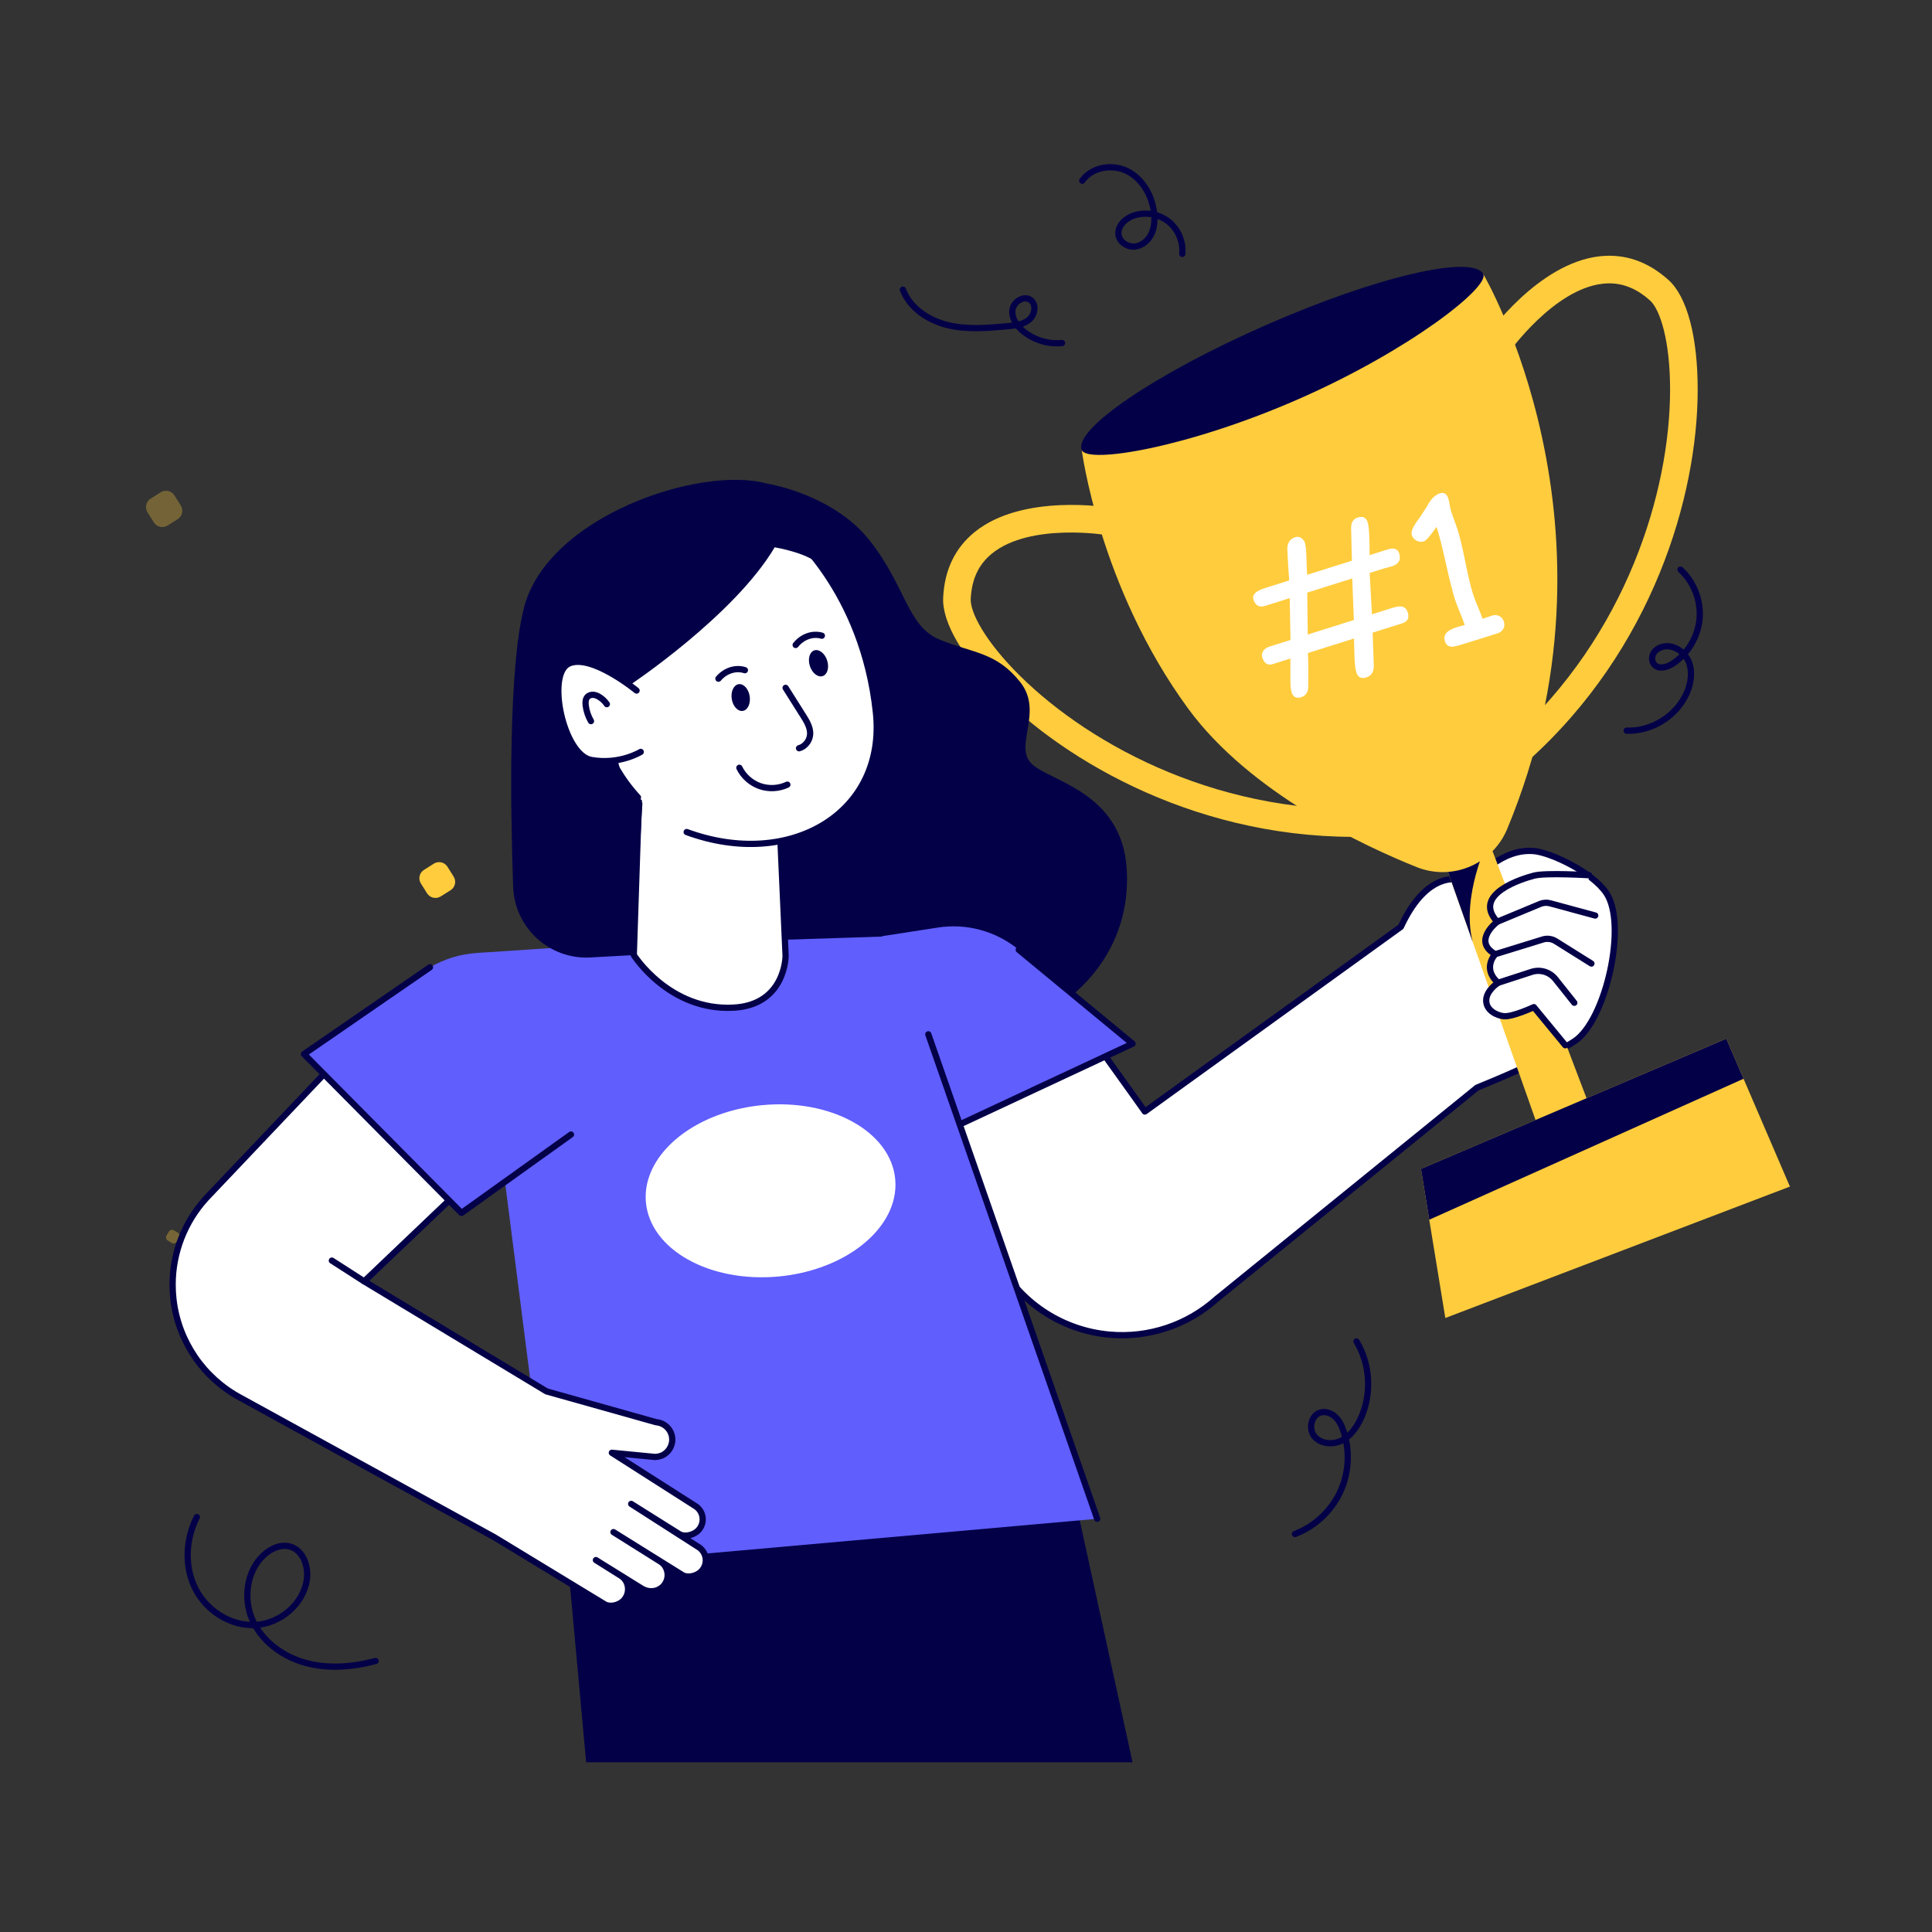 <svg xmlns="http://www.w3.org/2000/svg" xmlns:xlink="http://www.w3.org/1999/xlink" viewBox="0 0 512 512" width="512" height="512" preserveAspectRatio="xMidYMid meet" style="width: 100%; height: 100%; transform: translate3d(0px, 0px, 0px); content-visibility: visible;"><rect x="0" y="0" width="512" height="512" fill="#333333" stroke="none"/><defs><clipPath id="__lottie_element_37"><rect width="512" height="512" x="0" y="0"></rect></clipPath></defs><g clip-path="url(#__lottie_element_37)"><g style="display: block;" transform="matrix(0.165,0,0,0.165,80.494,326.769)" opacity="0.331"><g opacity="1" transform="matrix(1,0,0,1,0,0)"><path fill="rgb(255,204,61)" fill-opacity="1" d=" M-200.215,7.662 C-200.215,7.662 -203.891,13.754 -203.891,13.754 C-205.624,16.598 -209.32,17.513 -212.16,15.8 C-212.16,15.8 -218.252,12.125 -218.252,12.125 C-221.092,10.411 -222.007,6.714 -220.294,3.874 C-220.294,3.874 -216.623,-2.238 -216.623,-2.238 C-214.91,-5.078 -211.212,-5.992 -208.353,-4.284 C-208.353,-4.284 -202.256,-0.589 -202.256,-0.589 C-199.416,1.124 -198.502,4.821 -200.215,7.662z"></path></g></g><g style="display: block;" transform="matrix(0.832,0,0,0.832,220.288,198.869)" opacity="0.315"><g opacity="1" transform="matrix(1,0,0,1,0,0)"><path fill="rgb(255,204,61)" fill-opacity="1" d=" M-208.196,-73.642 C-208.196,-73.642 -211.381,-71.64 -211.381,-71.64 C-212.876,-70.709 -214.841,-71.156 -215.774,-72.641 C-215.774,-72.641 -217.776,-75.827 -217.776,-75.827 C-218.709,-77.312 -218.262,-79.276 -216.777,-80.209 C-216.777,-80.209 -213.589,-82.222 -213.589,-82.222 C-212.104,-83.155 -210.14,-82.707 -209.196,-81.22 C-209.196,-81.22 -207.196,-78.024 -207.196,-78.024 C-206.263,-76.539 -206.711,-74.576 -208.196,-73.642z"></path></g></g><g style="display: block;" transform="matrix(0.499,0,0,0.499,185.772,267.342)" opacity="0.997"><g opacity="1" transform="matrix(1,0,0,1,0,0)"><path fill="rgb(255,204,61)" fill-opacity="1" d=" M-133.001,-62.97 C-133.001,-62.97 -138.245,-59.674 -138.245,-59.674 C-140.706,-58.142 -143.939,-58.879 -145.475,-61.323 C-145.475,-61.323 -148.772,-66.567 -148.772,-66.567 C-150.308,-69.012 -149.57,-72.245 -147.126,-73.781 C-147.126,-73.781 -141.878,-77.094 -141.878,-77.094 C-139.434,-78.63 -136.202,-77.893 -134.648,-75.445 C-134.648,-75.445 -131.356,-70.184 -131.356,-70.184 C-129.82,-67.74 -130.556,-64.507 -133.001,-62.97z"></path></g></g><g style="display: none;" transform="matrix(0.999,0,0,0.999,255.899,221.945)" opacity="0.003"><g opacity="1" transform="matrix(1,0,0,1,0,0)"><path fill="rgb(255,204,61)" fill-opacity="1" d=" M-81.904,-142.434 C-81.904,-142.434 -85.09,-140.432 -85.09,-140.432 C-86.585,-139.501 -88.549,-139.949 -89.482,-141.434 C-89.482,-141.434 -91.485,-144.62 -91.485,-144.62 C-92.418,-146.105 -91.97,-148.069 -90.485,-149.002 C-90.485,-149.002 -87.297,-151.014 -87.297,-151.014 C-85.812,-151.947 -83.849,-151.5 -82.905,-150.013 C-82.905,-150.013 -80.905,-146.817 -80.905,-146.817 C-79.972,-145.332 -80.419,-143.368 -81.904,-142.434z"></path></g></g><g transform="matrix(0.995,0.095,-0.095,0.995,257.789,254.924)" opacity="1" style="display: block;"><g opacity="1" transform="matrix(1,0,0,1,0,0)"><path fill="rgb(255,255,255)" fill-opacity="1" d=" M160.868,5.728 C154.997,10.473 141.993,17.471 136.247,20.484 C136.247,20.484 72.801,82.856 72.801,82.856 C65.772,90.469 55.917,94.837 45.562,94.921 C45.562,94.921 45.208,94.921 45.208,94.921 C33.257,94.921 21.995,89.196 14.945,79.519 C14.945,79.519 -12.93,34.124 -12.93,34.124 C-12.93,34.124 26.113,9.232 26.113,9.232 C26.916,9.336 49.191,35.146 49.191,35.146 C49.191,35.146 112.116,-20.061 112.116,-20.061 C116.996,-33.91 124.696,-35.467 129.979,-33.19 C130.824,-34.786 136.7,-43.419 145.433,-43.401 C149.805,-43.392 161.118,-39.416 165.467,-34.181 C171.901,-26.422 168.522,-0.456 160.868,5.728z"></path><path stroke-linecap="round" stroke-linejoin="round" fill-opacity="0" stroke="rgb(3,0,71)" stroke-opacity="1" stroke-width="1.656" d=" M160.868,5.728 C154.997,10.473 141.993,17.471 136.247,20.484 C136.247,20.484 72.801,82.856 72.801,82.856 C65.772,90.469 55.917,94.837 45.562,94.921 C45.562,94.921 45.208,94.921 45.208,94.921 C33.257,94.921 21.995,89.196 14.945,79.519 C14.945,79.519 -12.93,34.124 -12.93,34.124 C-12.93,34.124 26.113,9.232 26.113,9.232 C26.916,9.336 49.191,35.146 49.191,35.146 C49.191,35.146 112.116,-20.061 112.116,-20.061 C116.996,-33.91 124.696,-35.467 129.979,-33.19 C130.824,-34.786 136.7,-43.419 145.433,-43.401 C149.805,-43.392 161.118,-39.416 165.467,-34.181 C171.901,-26.422 168.522,-0.456 160.868,5.728z"></path></g><g opacity="1" transform="matrix(1,0,0,1,0,0)"><g opacity="1" transform="matrix(1,0,0,1,0,0)"><g opacity="1" transform="matrix(1,0,0,1,0,0)"><path fill="rgb(255,204,61)" fill-opacity="1" d=" M168.48,26.668 C168.48,26.668 152.525,27.534 152.525,27.534 C152.525,27.534 134.036,-12.303 134.036,-12.303 C134.026,-12.303 134.026,-12.313 134.036,-12.324 C134.036,-12.324 133.014,-14.524 133.014,-14.524 C133.004,-14.545 132.993,-14.556 132.983,-14.576 C132.983,-14.576 131.45,-17.881 131.45,-17.881 C131.45,-17.881 121.438,-39.458 121.438,-39.458 C121.438,-39.458 133.014,-45.152 133.014,-45.152 C133.014,-45.152 168.48,26.668 168.48,26.668z"></path></g></g><g opacity="1" transform="matrix(1,0,0,1,0,0)"><path fill="rgb(255,204,61)" fill-opacity="1" d=" M221.34,38.697 C221.34,38.697 133.702,82.068 133.702,82.068 C133.702,82.068 126.984,56.535 126.984,56.535 C126.984,56.535 123.509,43.316 123.509,43.316 C123.509,43.316 200.825,1.252 200.825,1.252 C200.825,1.252 206.385,11.405 206.385,11.405 C206.385,11.405 221.34,38.697 221.34,38.697z"></path></g><g opacity="1" transform="matrix(1,0,0,1,0,0)"><path fill="rgb(3,0,71)" fill-opacity="1" d=" M206.385,11.405 C206.385,11.405 126.984,56.535 126.984,56.535 C126.984,56.535 123.509,43.316 123.509,43.316 C123.509,43.316 200.825,1.252 200.825,1.252 C200.825,1.252 206.385,11.405 206.385,11.405z"></path></g><g opacity="1" transform="matrix(1,0,0,1,0,0)"><path fill="rgb(3,0,71)" fill-opacity="1" d=" M131.45,-17.881 C131.45,-17.881 121.438,-39.458 121.438,-39.458 C121.438,-39.458 133.014,-45.152 133.014,-45.152 C133.014,-45.152 127.154,-29.728 131.45,-17.881z"></path></g></g><g opacity="1" transform="matrix(1,0,0,1,0,0)"><g opacity="1" transform="matrix(1,0,0,1,0,0)"><path fill="rgb(255,204,61)" fill-opacity="1" d=" M139.356,-65.845 C138.276,-65.661 137.127,-65.962 136.259,-66.762 C134.774,-68.132 134.681,-70.447 136.051,-71.932 C164.609,-102.887 172.127,-142.133 169.639,-168.54 C168.414,-181.545 164.972,-189.51 162.105,-191.635 C157.881,-194.766 153.647,-195.828 149.145,-194.875 C136.366,-192.171 126.185,-174.446 126.083,-174.267 C125.087,-172.51 122.856,-171.892 121.099,-172.887 C119.342,-173.881 118.721,-176.11 119.714,-177.868 C120.192,-178.714 131.599,-198.626 147.61,-202.029 C154.195,-203.429 160.533,-201.908 166.462,-197.514 C171.789,-193.566 175.602,-183.255 176.923,-169.226 C179.559,-141.248 171.618,-99.694 141.429,-66.971 C140.859,-66.353 140.125,-65.976 139.356,-65.845z"></path></g></g><g opacity="1" transform="matrix(1,0,0,1,0,0)"><g opacity="1" transform="matrix(1,0,0,1,0,0)"><path fill="rgb(255,204,61)" fill-opacity="1" d=" M107.521,-44.718 C108.274,-45.513 108.663,-46.637 108.48,-47.803 C108.167,-49.799 106.295,-51.163 104.299,-50.85 C62.692,-44.326 25.892,-59.9 5.327,-76.651 C-4.801,-84.9 -9.508,-92.19 -9.68,-95.755 C-9.933,-101.007 -8.461,-105.116 -5.166,-108.328 C4.187,-117.445 24.58,-116.052 24.785,-116.037 C26.799,-115.887 28.554,-117.399 28.704,-119.413 C28.855,-121.427 27.348,-123.182 25.334,-123.334 C24.365,-123.407 1.473,-124.997 -10.258,-113.582 C-15.083,-108.887 -17.344,-102.775 -16.988,-95.403 C-16.669,-88.78 -10.219,-79.877 0.707,-70.978 C22.495,-53.231 61.449,-36.725 105.433,-43.622 C106.263,-43.752 106.984,-44.151 107.521,-44.718z"></path></g></g><g opacity="1" transform="matrix(1,0,0,1,0,0)"><path fill="rgb(255,204,61)" fill-opacity="1" d=" M117.379,-194.457 C117.379,-194.457 163.222,-131.397 137.706,-48.556 C136.203,-43.677 132.758,-39.626 128.178,-37.371 C128.178,-37.371 128.178,-37.371 128.178,-37.371 C124.019,-35.324 119.252,-34.911 114.803,-36.214 C100.678,-40.351 68.953,-51.49 50.41,-72.358 C23.935,-102.153 15.872,-137.855 15.872,-137.855 C15.872,-137.855 117.379,-194.457 117.379,-194.457z"></path></g><g opacity="1" transform="matrix(1,0,0,1,0,0)"><path fill="rgb(3,0,71)" fill-opacity="1" d=" M117.379,-194.457 C119.606,-191.251 99.877,-172.422 71.847,-156.792 C43.817,-141.162 17.766,-134.266 15.872,-137.855 C13.109,-143.092 33.374,-159.89 61.404,-175.52 C89.434,-191.15 114.002,-199.321 117.379,-194.457z"></path></g><g opacity="1" transform="matrix(1,0,0,1,0,0)"><g opacity="1" transform="matrix(1,0,0,1,0,0)"><path fill="rgb(255,255,255)" fill-opacity="1" d=" M75.754,-92.993 C75.754,-92.993 74.488,-104.009 74.488,-104.009 C74.488,-104.009 68.185,-101.341 68.185,-101.341 C66.69,-100.708 65.609,-101.179 64.943,-102.753 C64.436,-103.948 65.348,-105.04 67.678,-106.026 C67.678,-106.026 73.91,-108.664 73.91,-108.664 C73.547,-110.663 73.116,-113.413 72.617,-116.914 C72.461,-118.555 73.076,-119.669 74.461,-120.255 C74.981,-120.475 75.497,-120.446 76.012,-120.173 C76.528,-119.899 76.891,-119.51 77.104,-119.006 C77.371,-118.377 77.606,-117.251 77.81,-115.63 C78.176,-112.835 78.41,-111.163 78.514,-110.612 C78.514,-110.612 89.965,-115.458 89.965,-115.458 C89.694,-117.589 89.35,-120.44 88.933,-124.012 C88.776,-125.524 89.263,-126.519 90.396,-126.999 C91.718,-127.559 92.639,-127.225 93.159,-125.997 C93.612,-124.927 94.059,-122.052 94.497,-117.376 C94.497,-117.376 99.102,-119.324 99.102,-119.324 C100.706,-120.004 101.758,-119.754 102.258,-118.573 C102.957,-116.921 102.418,-115.718 100.639,-114.965 C100.404,-114.865 100.031,-114.725 99.521,-114.548 C99.012,-114.369 98.64,-114.23 98.404,-114.13 C98.404,-114.13 94.957,-112.671 94.957,-112.671 C94.957,-112.671 96.601,-101.815 96.601,-101.815 C96.601,-101.815 101.416,-103.854 101.416,-103.854 C102.566,-104.34 103.413,-104.596 103.959,-104.622 C104.91,-104.654 105.586,-104.197 105.986,-103.254 C106.597,-101.806 106.221,-100.791 104.852,-100.211 C104.852,-100.211 97.248,-96.995 97.248,-96.995 C97.248,-96.995 98.371,-88.422 98.371,-88.422 C98.592,-86.716 98.033,-85.579 96.695,-85.013 C95.405,-84.467 94.496,-84.817 93.971,-86.059 C93.578,-86.988 93.264,-88.451 93.031,-90.45 C92.709,-93.227 92.525,-94.736 92.48,-94.976 C92.48,-94.976 80.676,-89.98 80.676,-89.98 C80.983,-87.938 81.303,-84.883 81.633,-80.811 C81.651,-79.5 81.115,-78.615 80.029,-78.155 C78.769,-77.622 77.877,-77.977 77.352,-79.221 C77.092,-79.834 76.897,-80.801 76.766,-82.118 C76.571,-84.114 76.377,-86.102 76.189,-88.082 C76.189,-88.082 71.681,-86.174 71.681,-86.174 C70.373,-85.621 69.39,-86.124 68.731,-87.683 C68.472,-88.296 68.529,-88.905 68.904,-89.509 C69.22,-90.032 69.702,-90.432 70.348,-90.705 C70.348,-90.705 75.754,-92.993 75.754,-92.993z M80.169,-94.861 C80.169,-94.861 91.973,-99.857 91.973,-99.857 C91.973,-99.857 90.494,-110.783 90.494,-110.783 C90.494,-110.783 78.974,-105.907 78.974,-105.907 C78.974,-105.907 80.169,-94.861 80.169,-94.861z"></path></g><g opacity="1" transform="matrix(1,0,0,1,0,0)"><path fill="rgb(255,255,255)" fill-opacity="1" d=" M130.281,-99.979 C130.281,-99.979 125.584,-97.99 125.584,-97.99 C125.584,-97.99 120.898,-96.036 120.898,-96.036 C119.796,-95.57 118.996,-95.314 118.495,-95.269 C117.572,-95.213 116.918,-95.641 116.531,-96.554 C115.859,-98.144 116.758,-99.461 119.229,-100.507 C119.229,-100.507 120.373,-100.962 120.373,-100.962 C120.373,-100.962 121.36,-101.325 121.36,-101.325 C121.041,-102.081 120.5,-103.169 119.74,-104.593 C118.98,-106.015 118.445,-107.097 118.131,-107.837 C117.285,-109.835 116.181,-112.95 114.818,-117.18 C113.464,-121.34 112.342,-124.454 111.447,-126.526 C110.03,-123.996 109.031,-122.608 108.449,-122.362 C107.819,-122.095 107.172,-122.101 106.508,-122.376 C105.844,-122.652 105.383,-123.096 105.123,-123.71 C104.81,-124.449 105.107,-125.634 106.014,-127.261 C106.612,-128.218 107.408,-129.688 108.407,-131.67 C109.199,-133.657 110.224,-134.916 111.484,-135.449 C112.539,-135.895 113.322,-135.514 113.836,-134.301 C113.988,-133.939 114.17,-133.38 114.378,-132.624 C114.587,-131.868 114.768,-131.309 114.92,-130.947 C115.141,-130.427 115.501,-129.651 116.002,-128.621 C116.504,-127.59 116.865,-126.815 117.084,-126.296 C117.844,-124.5 118.787,-121.745 119.915,-118.028 C121.043,-114.311 121.982,-111.563 122.735,-109.785 C123.121,-108.872 123.654,-107.789 124.332,-106.537 C125.012,-105.284 125.535,-104.243 125.904,-103.415 C125.904,-103.415 128.363,-104.512 128.363,-104.512 C129.023,-104.792 129.662,-104.807 130.279,-104.557 C130.894,-104.307 131.34,-103.859 131.612,-103.214 C131.892,-102.553 131.905,-101.919 131.652,-101.311 C131.399,-100.703 130.942,-100.259 130.281,-99.979z"></path></g></g><g opacity="1" transform="matrix(1,0,0,1,0,0)"><path fill="rgb(255,255,255)" fill-opacity="1" d=" M160.502,-38.423 C160.502,-38.423 148.945,-38.02 145.982,-36.93 C143.019,-35.84 129.933,-30.492 137.419,-23.818 C137.419,-23.818 131.202,-18.118 137.712,-15.213 C137.712,-15.213 134.467,-11.148 139.194,-7.741 C139.194,-7.741 136.195,-5.424 136.497,-2.709 C136.799,0.006 139.874,0.932 141.498,0.942 C143.87,0.957 149.24,-2.214 149.24,-2.214 C149.24,-2.214 158.483,7.058 158.483,7.058"></path><path stroke-linecap="round" stroke-linejoin="round" fill-opacity="0" stroke="rgb(3,0,71)" stroke-opacity="1" stroke-width="1.656" d=" M160.502,-38.423 C160.502,-38.423 148.945,-38.02 145.982,-36.93 C143.019,-35.84 129.933,-30.492 137.419,-23.818 C137.419,-23.818 131.202,-18.118 137.712,-15.213 C137.712,-15.213 134.467,-11.148 139.194,-7.741 C139.194,-7.741 136.195,-5.424 136.497,-2.709 C136.799,0.006 139.874,0.932 141.498,0.942 C143.87,0.957 149.24,-2.214 149.24,-2.214 C149.24,-2.214 158.483,7.058 158.483,7.058"></path></g><g opacity="1" transform="matrix(1,0,0,1,0,0)"><path fill="rgb(255,255,255)" fill-opacity="1" d=" M137.419,-23.818 C137.419,-23.818 148.278,-29.605 148.278,-29.605 C149.082,-30.033 150.005,-30.182 150.903,-30.028 C150.903,-30.028 163.121,-27.936 163.121,-27.936"></path><path stroke-linecap="round" stroke-linejoin="round" fill-opacity="0" stroke="rgb(3,0,71)" stroke-opacity="1" stroke-width="1.656" d=" M137.419,-23.818 C137.419,-23.818 148.278,-29.605 148.278,-29.605 C149.082,-30.033 150.005,-30.182 150.903,-30.028 C150.903,-30.028 163.121,-27.936 163.121,-27.936"></path></g><g opacity="1" transform="matrix(1,0,0,1,0,0)"><path fill="rgb(255,255,255)" fill-opacity="1" d=" M137.712,-15.213 C137.712,-15.213 149.903,-20.291 149.903,-20.291 C151.005,-20.75 152.253,-20.706 153.321,-20.172 C153.321,-20.172 163.329,-15.163 163.329,-15.163"></path><path stroke-linecap="round" stroke-linejoin="round" fill-opacity="0" stroke="rgb(3,0,71)" stroke-opacity="1" stroke-width="1.656" d=" M137.712,-15.213 C137.712,-15.213 149.903,-20.291 149.903,-20.291 C151.005,-20.75 152.253,-20.706 153.321,-20.172 C153.321,-20.172 163.329,-15.163 163.329,-15.163"></path></g><g opacity="1" transform="matrix(1,0,0,1,0,0)"><path fill="rgb(255,255,255)" fill-opacity="1" d=" M139.194,-7.741 C139.194,-7.741 147.741,-11.45 147.741,-11.45 C149.96,-12.413 152.542,-11.897 154.222,-10.157 C154.222,-10.157 159.799,-4.379 159.799,-4.379"></path><path stroke-linecap="round" stroke-linejoin="round" fill-opacity="0" stroke="rgb(3,0,71)" stroke-opacity="1" stroke-width="1.656" d=" M139.194,-7.741 C139.194,-7.741 147.741,-11.45 147.741,-11.45 C149.96,-12.413 152.542,-11.897 154.222,-10.157 C154.222,-10.157 159.799,-4.379 159.799,-4.379"></path></g></g><g transform="matrix(1,0,0,1,256,256)" opacity="1" style="display: block;"><g opacity="1" transform="matrix(1,0,0,1,0,0)"><path fill="rgb(3,0,71)" fill-opacity="1" d=" M-52.757,-127.849 C-52.757,-127.849 -35.392,-125.166 -25.604,-112.852 C-15.816,-100.538 -15.658,-89.981 -6.817,-86.419 C2.024,-82.857 8.022,-83.172 14.337,-75.279 C20.652,-67.386 12.6,-58.387 17.336,-53.651 C22.072,-48.915 41.332,-46.232 42.595,-25.709 C43.858,-5.186 30.755,11.232 7.864,18.81 C-15.027,26.388 -84.172,-2.344 -84.172,-2.344 C-84.172,-2.344 -63.808,-100.38 -63.808,-100.38 C-63.808,-100.38 -52.757,-127.849 -52.757,-127.849z"></path></g><g opacity="1" transform="matrix(1,0,0,1,0,0)"><path fill="rgb(96,94,253)" fill-opacity="1" d=" M-22.227,-7.901 C-22.227,-7.901 -7.451,-10.19 -7.451,-10.19 C0.205,-11.376 8.004,-9.233 13.979,-4.301 C13.979,-4.301 44.138,20.589 44.138,20.589 C44.138,20.589 -18.932,50.065 -18.932,50.065 C-18.932,50.065 -22.227,-7.901 -22.227,-7.901z"></path></g><g opacity="1" transform="matrix(1,0,0,1,0,0)"><path stroke-linecap="round" stroke-linejoin="round" fill-opacity="0" stroke="rgb(3,0,71)" stroke-opacity="1" stroke-width="1.656" d=" M13.979,-4.301 C13.979,-4.301 44.138,20.589 44.138,20.589 C44.138,20.589 -18.932,50.065 -18.932,50.065 C-18.932,50.065 -20.654,19.778 -20.654,19.778"></path></g><g opacity="1" transform="matrix(1,0,0,1,0,0)"><g opacity="1" transform="matrix(1,0,0,1,0,0)"><path fill="rgb(3,0,71)" fill-opacity="1" d=" M44.138,211.027 C44.138,211.027 26.345,129.506 26.345,129.506 C26.345,129.506 -106.677,145.373 -106.677,145.373 C-106.677,145.373 -100.663,211.027 -100.663,211.027 C-100.663,211.027 44.138,211.027 44.138,211.027z"></path></g><g opacity="1" transform="matrix(1,0,0,1,0,0)"><path fill="rgb(96,94,253)" fill-opacity="1" d=" M-19.054,-7.901 C-19.054,-7.901 -106.823,-5.054 -106.823,-5.054 C-119.275,-4.65 -128.676,6.386 -127.095,18.744 C-127.095,18.744 -109.115,159.285 -109.115,159.285 C-109.115,159.285 34.771,146.493 34.771,146.493 C34.771,146.493 -19.054,-7.901 -19.054,-7.901z"></path></g><g opacity="1" transform="matrix(1,0,0,1,0,0)"><path fill="rgb(255,255,255)" fill-opacity="1" d=" M-19.087,61.503 C-21.417,71.971 -33.884,80.805 -49.664,82.285 C-67.906,83.986 -83.641,75.207 -84.823,62.663 C-85.022,60.487 -84.779,58.345 -84.127,56.28 C-81.057,46.419 -68.988,38.281 -53.904,36.867 C-35.662,35.167 -19.926,43.957 -18.755,56.49 C-18.6,58.191 -18.712,59.869 -19.087,61.503z"></path></g><g opacity="1" transform="matrix(1,0,0,1,0,0)"><path stroke-linecap="round" stroke-linejoin="round" fill-opacity="0" stroke="rgb(3,0,71)" stroke-opacity="1" stroke-width="1.656" d=" M34.771,146.493 C34.771,146.493 -9.988,18.104 -9.988,18.104"></path></g></g><g opacity="1" transform="matrix(1,0,0,1,0,0)"><g opacity="1" transform="matrix(1,0,0,1,0,0)"><g opacity="1" transform="matrix(1,0,0,1,0,0)"><path fill="rgb(255,255,255)" fill-opacity="1" d=" M-69.441,159.452 C-69.848,160.234 -70.473,160.839 -71.224,161.214 C-72.329,161.787 -73.747,162.048 -74.978,161.516 C-74.978,161.516 -93.426,150.024 -93.426,150.024 C-93.426,150.024 -81.1,157.762 -81.1,157.762 C-79.16,158.878 -78.514,161.444 -79.567,163.425 C-79.963,164.217 -80.6,164.811 -81.361,165.197 C-81.361,165.197 -81.36,165.208 -81.381,165.218 C-82.841,165.969 -84.603,165.813 -85.98,164.947 C-85.98,164.947 -98.077,157.439 -98.077,157.439 C-98.077,157.439 -91.601,161.506 -91.601,161.506 C-89.64,162.632 -89.005,165.197 -90.058,167.189 C-90.454,167.981 -91.09,168.565 -91.841,168.962 C-92.936,169.546 -94.364,169.786 -95.595,169.254 C-95.595,169.254 -125.139,151.296 -125.139,151.296 C-125.139,151.296 -125.222,151.255 -125.222,151.255 C-125.222,151.255 -192.255,114.443 -192.255,114.443 C-202.089,109.198 -208.732,99.468 -210.025,88.404 C-210.181,87.08 -210.254,85.765 -210.254,84.451 C-210.254,76.025 -207.115,67.839 -201.369,61.551 C-201.369,61.551 -166.216,24.51 -166.216,24.51 C-166.216,24.51 -133.815,59.11 -133.815,59.11 C-133.815,59.11 -159.489,83.575 -159.489,83.575 C-159.489,83.575 -111.196,112.712 -111.196,112.712 C-111.196,112.712 -111.186,112.722 -111.186,112.722 C-111.186,112.722 -82.132,120.898 -82.132,120.898 C-79.348,121.117 -77.377,123.703 -77.94,126.425 C-78.232,127.812 -79.129,128.97 -80.297,129.585 C-80.975,129.919 -81.704,130.106 -82.476,130.106 C-82.476,130.106 -93.854,129.001 -93.854,129.001 C-93.854,129.001 -71.86,143.037 -71.86,143.037 C-69.92,144.153 -69.212,146.615 -70.265,148.596 C-70.661,149.389 -71.298,149.983 -72.038,150.358 C-73.143,150.942 -74.571,151.202 -75.802,150.66 C-75.802,150.66 -88.733,142.547 -88.733,142.547 C-88.733,142.547 -71.047,153.883 -71.047,153.883 C-69.097,155.009 -68.388,157.46 -69.441,159.452z"></path><path stroke-linecap="round" stroke-linejoin="round" fill-opacity="0" stroke="rgb(3,0,71)" stroke-opacity="1" stroke-width="1.656" d=" M-69.441,159.452 C-69.848,160.234 -70.473,160.839 -71.224,161.214 C-72.329,161.787 -73.747,162.048 -74.978,161.516 C-74.978,161.516 -93.426,150.024 -93.426,150.024 C-93.426,150.024 -81.1,157.762 -81.1,157.762 C-79.16,158.878 -78.514,161.444 -79.567,163.425 C-79.963,164.217 -80.6,164.811 -81.361,165.197 C-81.361,165.197 -81.36,165.208 -81.381,165.218 C-82.841,165.969 -84.603,165.813 -85.98,164.947 C-85.98,164.947 -98.077,157.439 -98.077,157.439 C-98.077,157.439 -91.601,161.506 -91.601,161.506 C-89.64,162.632 -89.005,165.197 -90.058,167.189 C-90.454,167.981 -91.09,168.565 -91.841,168.962 C-92.936,169.546 -94.364,169.786 -95.595,169.254 C-95.595,169.254 -125.139,151.296 -125.139,151.296 C-125.139,151.296 -125.222,151.255 -125.222,151.255 C-125.222,151.255 -192.255,114.443 -192.255,114.443 C-202.089,109.198 -208.732,99.468 -210.025,88.404 C-210.181,87.08 -210.254,85.765 -210.254,84.451 C-210.254,76.025 -207.115,67.839 -201.369,61.551 C-201.369,61.551 -166.216,24.51 -166.216,24.51 C-166.216,24.51 -133.815,59.11 -133.815,59.11 C-133.815,59.11 -159.489,83.575 -159.489,83.575 C-159.489,83.575 -111.196,112.712 -111.196,112.712 C-111.196,112.712 -111.186,112.722 -111.186,112.722 C-111.186,112.722 -82.132,120.898 -82.132,120.898 C-79.348,121.117 -77.377,123.703 -77.94,126.425 C-78.232,127.812 -79.129,128.97 -80.297,129.585 C-80.975,129.919 -81.704,130.106 -82.476,130.106 C-82.476,130.106 -93.854,129.001 -93.854,129.001 C-93.854,129.001 -71.86,143.037 -71.86,143.037 C-69.92,144.153 -69.212,146.615 -70.265,148.596 C-70.661,149.389 -71.298,149.983 -72.038,150.358 C-73.143,150.942 -74.571,151.202 -75.802,150.66 C-75.802,150.66 -88.733,142.547 -88.733,142.547 C-88.733,142.547 -71.047,153.883 -71.047,153.883 C-69.097,155.009 -68.388,157.46 -69.441,159.452z"></path></g></g></g><g opacity="1" transform="matrix(1,0,0,1,0,0)"><path fill="rgb(96,94,253)" fill-opacity="1" d=" M-104.048,-5.144 C-104.048,-5.144 -129.588,-3.46 -129.588,-3.46 C-133.981,-3.17 -138.248,-1.869 -142.056,0.341 C-142.056,0.341 -175.44,23.34 -175.44,23.34 C-175.44,23.34 -133.704,65.441 -133.704,65.441 C-133.704,65.441 -107.661,46.793 -107.661,46.793 C-96.799,39.015 -92.554,24.888 -97.329,12.411 C-97.329,12.411 -104.048,-5.144 -104.048,-5.144z"></path></g><g opacity="1" transform="matrix(1,0,0,1,0,0)"><path stroke-linecap="round" stroke-linejoin="round" fill-opacity="0" stroke="rgb(3,0,71)" stroke-opacity="1" stroke-width="1.656" d=" M-142.056,0.341 C-142.056,0.341 -175.44,23.34 -175.44,23.34 C-175.44,23.34 -133.704,65.441 -133.704,65.441 C-133.704,65.441 -104.688,44.664 -104.688,44.664"></path></g><g opacity="1" transform="matrix(1,0,0,1,0,0)"><path fill="rgb(255,255,255)" fill-opacity="1" d=" M-47.809,-2.697 C-47.809,-2.697 -49.585,-42.356 -49.585,-42.356 C-49.585,-42.356 -86.492,-50.047 -86.492,-50.047 C-86.492,-50.047 -88.041,-2.898 -88.041,-2.898 C-88.041,-2.898 -78.638,12.001 -61.541,11.036 C-47.797,10.26 -47.809,-2.697 -47.809,-2.697z"></path><path stroke-linecap="round" stroke-linejoin="round" fill-opacity="0" stroke="rgb(3,0,71)" stroke-opacity="1" stroke-width="1.656" d=" M-47.809,-2.697 C-47.809,-2.697 -49.585,-42.356 -49.585,-42.356 C-49.585,-42.356 -86.492,-50.047 -86.492,-50.047 C-86.492,-50.047 -88.041,-2.898 -88.041,-2.898 C-88.041,-2.898 -78.638,12.001 -61.541,11.036 C-47.797,10.26 -47.809,-2.697 -47.809,-2.697z"></path></g><g opacity="1" transform="matrix(1,0,0,1,0,0)"><path fill="rgb(255,255,255)" fill-opacity="1" d=" M-86.933,-44.685 C-104.439,-63.6 -100.497,-94.524 -100.497,-94.524 C-100.497,-94.524 -48.021,-116.453 -48.021,-116.453 C-47.046,-115.654 -27.258,-99.551 -23.869,-67.155 C-21.077,-40.465 -46.653,-25.44 -74.021,-35.501"></path><path stroke-linecap="round" stroke-linejoin="round" fill-opacity="0" stroke="rgb(3,0,71)" stroke-opacity="1" stroke-width="1.656" d=" M-86.933,-44.685 C-104.439,-63.6 -100.497,-94.524 -100.497,-94.524 C-100.497,-94.524 -48.021,-116.453 -48.021,-116.453 C-47.046,-115.654 -27.258,-99.551 -23.869,-67.155 C-21.077,-40.465 -46.653,-25.44 -74.021,-35.501"></path></g><g opacity="1" transform="matrix(1,0,0,1,0,0)"><path fill="rgb(3,0,71)" fill-opacity="1" d=" M-89.146,-74.405 C-89.146,-74.405 -61.439,-92.802 -50.704,-110.957 C-50.704,-110.957 -40.718,-109.327 -38.2,-105.592 C-38.2,-105.592 -35.076,-122.955 -52.757,-127.849 C-70.438,-132.743 -111.01,-119.167 -117.167,-94.855 C-121.215,-78.869 -120.782,-43.404 -120.011,-20.989 C-119.637,-10.11 -110.404,-1.663 -99.535,-2.263 C-99.535,-2.263 -88.041,-2.898 -88.041,-2.898 C-88.041,-2.898 -85.748,-43.222 -85.748,-43.222 C-95.559,-52.2 -93.083,-63.184 -89.146,-74.405z"></path></g><g opacity="1" transform="matrix(1,0,0,1,0,0)"><path fill="rgb(255,255,255)" fill-opacity="1" d=" M-38.2,-87.533 C-40.65,-88.247 -43.386,-87.277 -45.141,-85.073"></path><path stroke-linecap="round" stroke-linejoin="round" fill-opacity="0" stroke="rgb(3,0,71)" stroke-opacity="1" stroke-width="1.656" d=" M-38.2,-87.533 C-40.65,-88.247 -43.386,-87.277 -45.141,-85.073"></path></g><g opacity="1" transform="matrix(1,0,0,1,0.5,0)"><g opacity="1" transform="matrix(1,0,0,1,0,0)"><path fill="rgb(3,0,71)" fill-opacity="1" d=" M-41.873,-79.496 C-41.264,-77.613 -39.746,-76.418 -38.483,-76.827 C-37.22,-77.236 -36.691,-79.093 -37.3,-80.976 C-37.909,-82.859 -39.427,-84.054 -40.69,-83.645 C-41.953,-83.236 -42.482,-81.379 -41.873,-79.496z"></path></g><g opacity="1" transform="matrix(1,0,0,1,0,0)"><path fill="rgb(3,0,71)" fill-opacity="1" d=" M-62.579,-70.771 C-62.272,-68.816 -60.959,-67.398 -59.648,-67.604 C-58.337,-67.81 -57.523,-69.561 -57.83,-71.516 C-58.137,-73.471 -59.449,-74.889 -60.76,-74.683 C-62.071,-74.477 -62.886,-72.726 -62.579,-70.771z"></path></g></g><g opacity="1" transform="matrix(1,0,0,1,0,0)"><path fill="rgb(255,255,255)" fill-opacity="1" d=" M-58.596,-78.394 C-61.023,-79.182 -63.787,-78.296 -65.609,-76.147"></path><path stroke-linecap="round" stroke-linejoin="round" fill-opacity="0" stroke="rgb(3,0,71)" stroke-opacity="1" stroke-width="1.656" d=" M-58.596,-78.394 C-61.023,-79.182 -63.787,-78.296 -65.609,-76.147"></path></g><g opacity="1" transform="matrix(1,0,0,1,0,0)"><path fill="rgb(255,255,255)" fill-opacity="1" d=" M-87.301,-72.997 C-87.301,-72.997 -99.349,-82.897 -105.284,-80.123 C-111.219,-77.349 -106.784,-55.91 -99.286,-54.592 C-91.788,-53.274 -86.195,-56.739 -86.195,-56.739"></path><path stroke-linecap="round" stroke-linejoin="round" fill-opacity="0" stroke="rgb(3,0,71)" stroke-opacity="1" stroke-width="1.656" d=" M-87.301,-72.997 C-87.301,-72.997 -99.349,-82.897 -105.284,-80.123 C-111.219,-77.349 -106.784,-55.91 -99.286,-54.592 C-91.788,-53.274 -86.195,-56.739 -86.195,-56.739"></path></g><g opacity="1" transform="matrix(1,0,0,1,0,0)"><path stroke-linecap="round" stroke-linejoin="round" fill-opacity="0" stroke="rgb(3,0,71)" stroke-opacity="1" stroke-width="1.656" d=" M-95.178,-69.391 C-95.69,-70.143 -96.36,-70.788 -97.131,-71.27 C-97.615,-71.572 -98.151,-71.815 -98.719,-71.866 C-99.287,-71.917 -99.893,-71.754 -100.29,-71.345 C-100.852,-70.765 -100.88,-69.859 -100.784,-69.057 C-100.608,-67.595 -100.13,-66.169 -99.389,-64.896"></path></g><g opacity="1" transform="matrix(1,0,0,1,0,0)"><path fill="rgb(255,255,255)" fill-opacity="1" d=" M-47.809,-73.715 C-46.282,-71.298 -44.757,-68.88 -43.23,-66.463 C-42.309,-65.005 -41.368,-63.486 -41.3,-61.811 C-41.232,-60.136 -42.305,-58.26 -44.246,-57.707"></path><path stroke-linecap="round" stroke-linejoin="round" fill-opacity="0" stroke="rgb(3,0,71)" stroke-opacity="1" stroke-width="1.656" d=" M-47.809,-73.715 C-46.282,-71.298 -44.757,-68.88 -43.23,-66.463 C-42.309,-65.005 -41.368,-63.486 -41.3,-61.811 C-41.232,-60.136 -42.305,-58.26 -44.246,-57.707"></path></g><g opacity="1" transform="matrix(1,0,0,1,0,0)"><path stroke-linecap="round" stroke-linejoin="round" fill-opacity="0" stroke="rgb(3,0,71)" stroke-opacity="1" stroke-width="1.656" d=" M-60.064,-52.528 C-58.976,-50.285 -56.976,-48.5 -54.624,-47.674 C-52.272,-46.848 -49.595,-46.99 -47.344,-48.061"></path></g><g opacity="1" transform="matrix(1,0,0,1,0,0)"><path fill="rgb(255,255,255)" fill-opacity="1" d=" M-159.489,83.575 C-159.489,83.575 -168.055,78.071 -168.055,78.071"></path><path stroke-linecap="round" stroke-linejoin="round" fill-opacity="0" stroke="rgb(3,0,71)" stroke-opacity="1" stroke-width="1.656" d=" M-159.489,83.575 C-159.489,83.575 -168.055,78.071 -168.055,78.071"></path></g></g><g transform="matrix(1,0,0,1,256,256)" opacity="1" style="display: block;"><g opacity="1" transform="matrix(1,0,0,1,0,0)"><path stroke-linecap="round" stroke-linejoin="round" fill-opacity="0" stroke="rgb(3,0,71)" stroke-opacity="1" stroke-width="1.656" d=" M25.458,-165.099 C21.796,-164.729 18.004,-165.878 15.165,-168.22 C13.457,-169.629 12.018,-171.706 12.316,-173.9 C12.614,-176.094 15.424,-177.816 17.171,-176.456 C18.753,-175.224 18.238,-172.514 16.69,-171.241 C15.142,-169.968 13.013,-169.733 11.017,-169.551 C5.754,-169.07 0.38,-168.596 -4.76,-169.822 C-9.9,-171.048 -14.859,-174.297 -16.725,-179.241"></path></g></g><g transform="matrix(1,0,0,1,256,256)" opacity="1" style="display: block;"><g opacity="1" transform="matrix(1,0,0,1,0,0)"><path stroke-linecap="round" stroke-linejoin="round" fill-opacity="0" stroke="rgb(3,0,71)" stroke-opacity="1" stroke-width="1.656" d=" M30.812,-208.116 C33.361,-211.762 38.823,-212.627 42.79,-210.613 C46.757,-208.599 49.209,-204.277 49.801,-199.868 C50.06,-197.94 49.993,-195.913 49.191,-194.141 C48.389,-192.369 46.751,-190.897 44.818,-190.675 C42.885,-190.453 40.785,-191.741 40.436,-193.655 C40.017,-195.953 42.086,-198.025 44.284,-198.818 C47.363,-199.929 50.992,-199.357 53.579,-197.352 C56.166,-195.347 57.626,-191.974 57.318,-188.716"></path></g></g><g transform="matrix(1,0,0,1,256,256)" opacity="1" style="display: block;"><g opacity="1" transform="matrix(1,0,0,1,0,0)"><path stroke-linecap="round" stroke-linejoin="round" fill-opacity="0" stroke="rgb(3,0,71)" stroke-opacity="1" stroke-width="1.656" d=" M175.075,-62.371 C181.755,-62.115 188.388,-66.293 191.042,-72.429 C192.171,-75.04 192.6,-78.101 191.489,-80.72 C190.378,-83.339 187.439,-85.273 184.672,-84.609 C183.634,-84.36 182.65,-83.737 182.148,-82.795 C181.646,-81.853 181.717,-80.584 182.458,-79.815 C183.692,-78.535 185.864,-79.182 187.348,-80.161 C191.346,-82.799 194.03,-87.336 194.415,-92.11 C194.8,-96.884 192.879,-101.793 189.356,-105.038"></path></g></g><g transform="matrix(1,0,0,1,256,256)" opacity="1" style="display: block;"><g opacity="1" transform="matrix(1,0,0,1,0,0)"><path stroke-linecap="round" stroke-linejoin="round" fill-opacity="0" stroke="rgb(3,0,71)" stroke-opacity="1" stroke-width="1.656" d=" M103.485,99.493 C107.219,105.666 107.599,113.737 104.46,120.233 C103.336,122.559 101.694,124.766 99.354,125.859 C97.014,126.952 93.885,126.627 92.284,124.6 C90.683,122.573 91.518,118.937 94.024,118.31 C95.42,117.961 96.93,118.569 97.958,119.576 C98.986,120.583 99.603,121.935 100.06,123.3 C101.823,128.559 101.47,134.495 99.097,139.509 C96.724,144.523 92.356,148.559 87.171,150.529"></path></g></g><g transform="matrix(1,0,0,1,256,256)" opacity="1" style="display: block;"><g opacity="1" transform="matrix(1,0,0,1,0,0)"><path stroke-linecap="round" stroke-linejoin="round" fill-opacity="0" stroke="rgb(3,0,71)" stroke-opacity="1" stroke-width="1.656" d=" M-203.839,146.036 C-206.816,151.88 -207.183,159.137 -204.234,164.995 C-201.285,170.853 -194.88,174.975 -188.33,174.634 C-181.78,174.293 -175.624,169.138 -174.686,162.647 C-174.174,159.103 -175.666,154.847 -179.11,153.865 C-181.543,153.171 -184.168,154.344 -186.036,156.05 C-190.647,160.262 -191.628,167.616 -189.089,173.322 C-186.55,179.028 -180.998,183.055 -174.971,184.691 C-168.944,186.327 -162.494,185.782 -156.458,184.177"></path></g></g></g></svg>